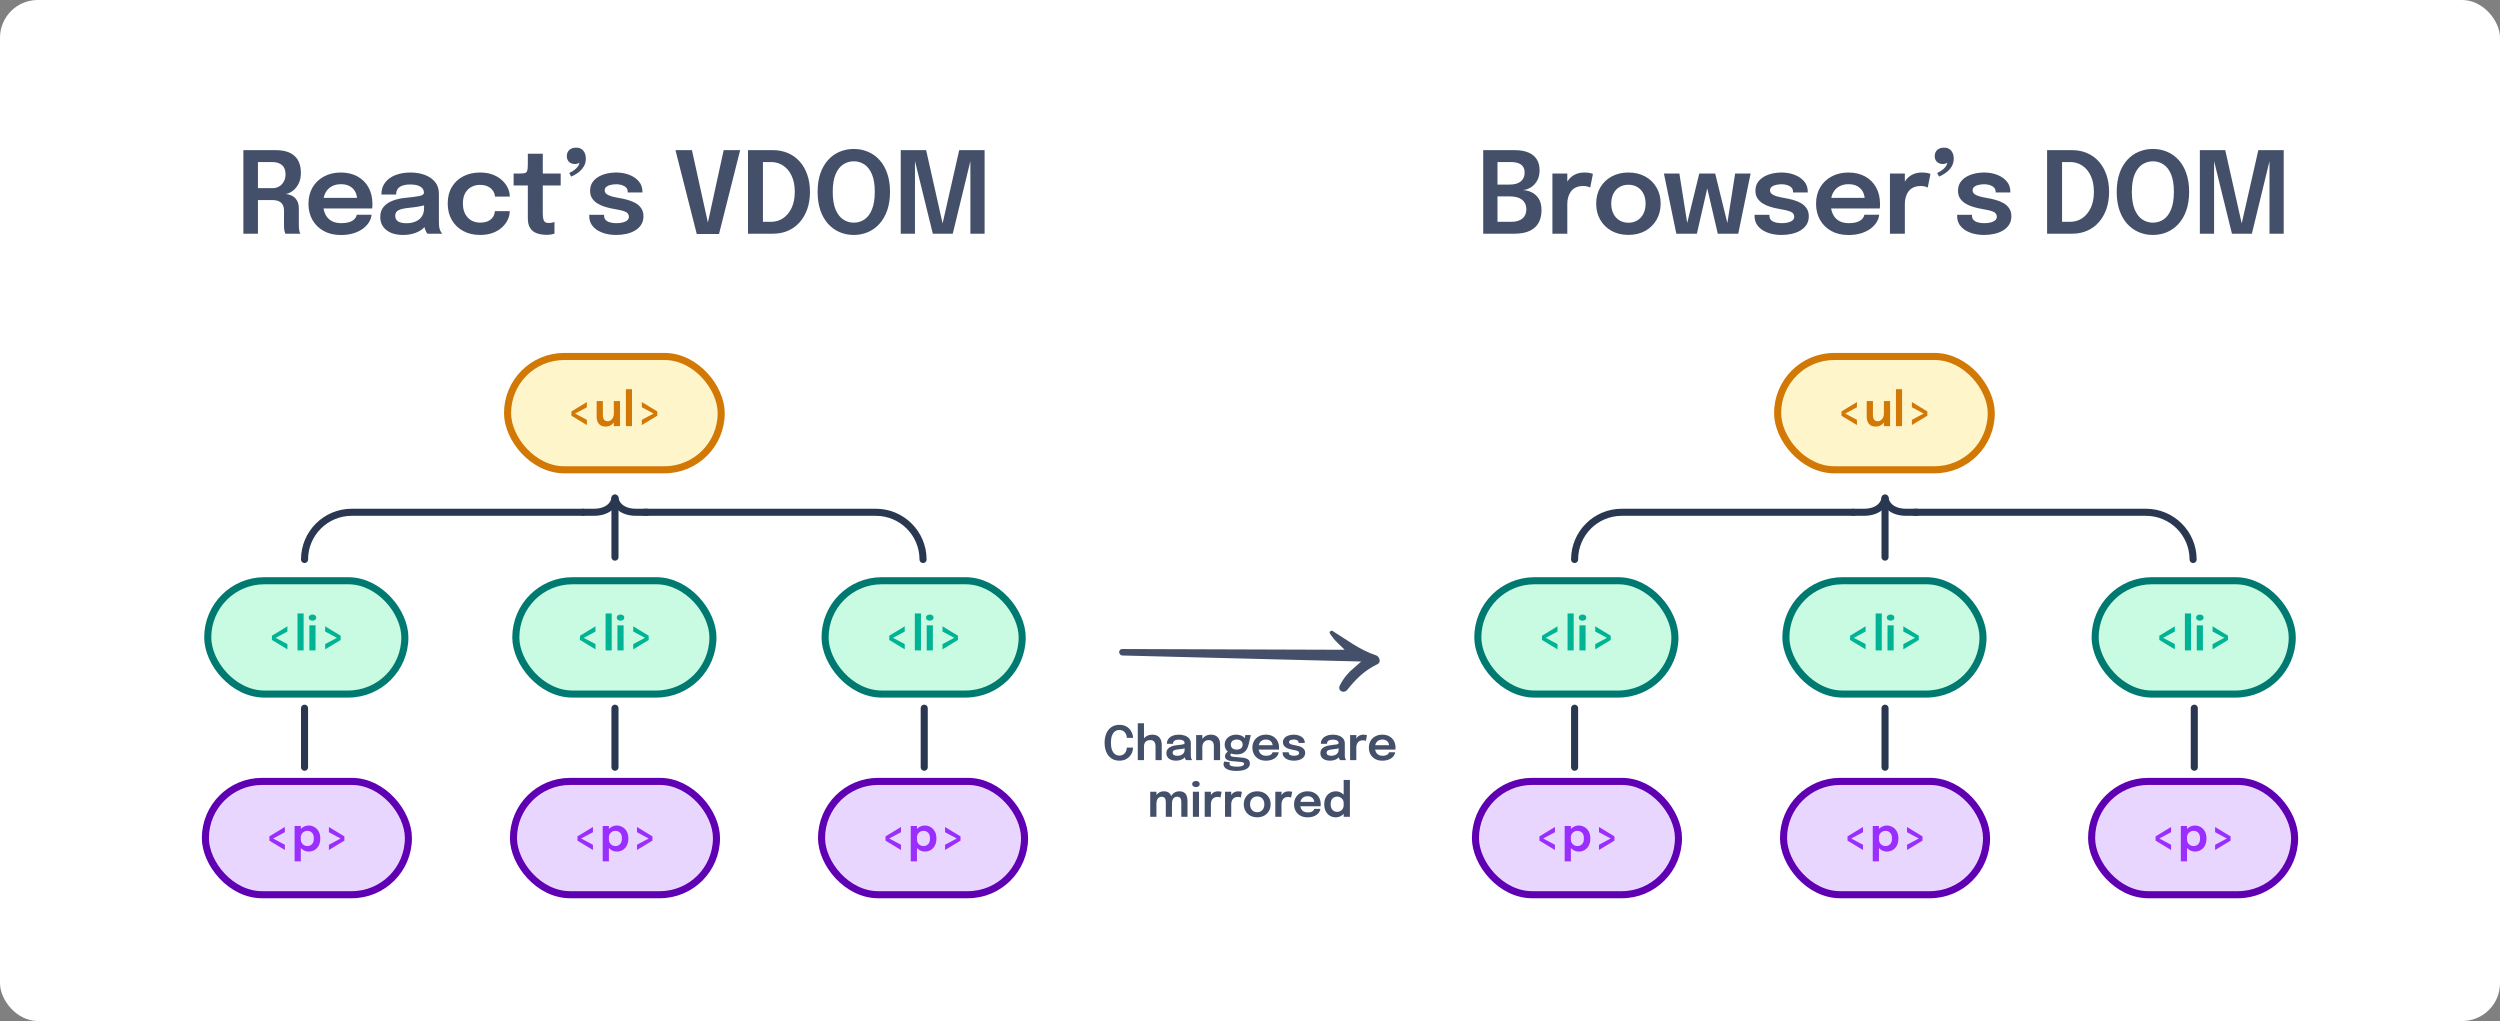 <svg width="2118" height="865" viewBox="0 0 2118 865" fill="none" xmlns="http://www.w3.org/2000/svg">
<rect x="0" y="0" width="2118" height="865" fill="#808080" stroke="none"/>
<rect width="2118" height="865" rx="32" fill="white"/>
<rect x="176" y="492" width="167" height="96" rx="48" fill="#C9FBE2"/>
<rect x="176" y="492" width="167" height="96" rx="48" stroke="#007A70" stroke-width="6"/>
<path d="M243.497 550.12L230.377 542.18V538.58L243.497 530.62V535.04L232.477 540.96V539.8L243.497 545.68V550.12ZM257.234 519.74V551H252.054V519.74H257.234ZM262.113 551V529.76H267.313V551H262.113ZM264.733 525.84C263.88 525.84 263.133 525.613 262.493 525.16C261.867 524.693 261.553 524.047 261.553 523.22C261.553 522.407 261.867 521.773 262.493 521.32C263.133 520.867 263.88 520.64 264.733 520.64C265.573 520.64 266.307 520.867 266.933 521.32C267.56 521.773 267.873 522.407 267.873 523.22C267.873 524.047 267.56 524.693 266.933 525.16C266.307 525.613 265.573 525.84 264.733 525.84ZM275.486 530.62L288.586 538.58V542.18L275.486 550.12V545.68L286.506 539.8V540.96L275.486 535.04V530.62Z" fill="#00B395"/>
<rect x="430" y="302" width="181" height="96" rx="48" fill="#FFF5CB"/>
<rect x="430" y="302" width="181" height="96" rx="48" stroke="#D17805" stroke-width="6"/>
<path d="M497.212 360.12L484.092 352.18V348.58L497.212 340.62V345.04L486.192 350.96V349.8L497.212 355.68V360.12ZM513.109 361.4C511.602 361.4 510.349 361.147 509.349 360.64C508.362 360.133 507.582 359.467 507.009 358.64C506.449 357.813 506.049 356.9 505.809 355.9C505.582 354.9 505.469 353.9 505.469 352.9C505.469 352.407 505.469 351.893 505.469 351.36C505.469 350.827 505.469 350.287 505.469 349.74V339.76H510.749V348.92C510.749 349.4 510.749 349.86 510.749 350.3C510.749 350.74 510.749 351.153 510.749 351.54C510.749 352.487 510.862 353.367 511.089 354.18C511.316 354.98 511.729 355.627 512.329 356.12C512.942 356.613 513.802 356.86 514.909 356.86C515.962 356.86 516.869 356.553 517.629 355.94C518.389 355.313 518.976 354.527 519.389 353.58C519.816 352.633 520.029 351.673 520.029 350.7L521.829 351.9C521.829 353.193 521.629 354.413 521.229 355.56C520.829 356.693 520.249 357.7 519.489 358.58C518.729 359.46 517.809 360.153 516.729 360.66C515.662 361.153 514.456 361.4 513.109 361.4ZM520.029 361V339.76H525.289V361H520.029ZM535.432 329.74V361H530.252V329.74H535.432ZM543.771 340.62L556.871 348.58V352.18L543.771 360.12V355.68L554.791 349.8V350.96L543.771 345.04V340.62Z" fill="#D17805"/>
<path d="M521 422V472" stroke="#2A3751" stroke-width="6" stroke-linecap="round" stroke-linejoin="round"/>
<path d="M521 600V650" stroke="#2A3751" stroke-width="6" stroke-linecap="round" stroke-linejoin="round"/>
<rect x="699" y="492" width="167" height="96" rx="48" fill="#C9FBE2"/>
<rect x="699" y="492" width="167" height="96" rx="48" stroke="#007A70" stroke-width="6"/>
<path d="M766.497 550.12L753.377 542.18V538.58L766.497 530.62V535.04L755.477 540.96V539.8L766.497 545.68V550.12ZM780.234 519.74V551H775.054V519.74H780.234ZM785.113 551V529.76H790.313V551H785.113ZM787.733 525.84C786.88 525.84 786.133 525.613 785.493 525.16C784.867 524.693 784.553 524.047 784.553 523.22C784.553 522.407 784.867 521.773 785.493 521.32C786.133 520.867 786.88 520.64 787.733 520.64C788.573 520.64 789.307 520.867 789.933 521.32C790.56 521.773 790.873 522.407 790.873 523.22C790.873 524.047 790.56 524.693 789.933 525.16C789.307 525.613 788.573 525.84 787.733 525.84ZM798.486 530.62L811.586 538.58V542.18L798.486 550.12V545.68L809.506 539.8V540.96L798.486 535.04V530.62Z" fill="#00B395"/>
<rect x="437" y="492" width="167" height="96" rx="48" fill="#C9FBE2"/>
<rect x="437" y="492" width="167" height="96" rx="48" stroke="#007A70" stroke-width="6"/>
<path d="M504.497 550.12L491.377 542.18V538.58L504.497 530.62V535.04L493.477 540.96V539.8L504.497 545.68V550.12ZM518.234 519.74V551H513.054V519.74H518.234ZM523.113 551V529.76H528.313V551H523.113ZM525.733 525.84C524.88 525.84 524.133 525.613 523.493 525.16C522.867 524.693 522.553 524.047 522.553 523.22C522.553 522.407 522.867 521.773 523.493 521.32C524.133 520.867 524.88 520.64 525.733 520.64C526.573 520.64 527.307 520.867 527.933 521.32C528.56 521.773 528.873 522.407 528.873 523.22C528.873 524.047 528.56 524.693 527.933 525.16C527.307 525.613 526.573 525.84 525.733 525.84ZM536.486 530.62L549.586 538.58V542.18L536.486 550.12V545.68L547.506 539.8V540.96L536.486 535.04V530.62Z" fill="#00B395"/>
<path d="M258 600V650" stroke="#2A3751" stroke-width="6" stroke-linecap="round" stroke-linejoin="round"/>
<path d="M783 600V650" stroke="#2A3751" stroke-width="6" stroke-linecap="round" stroke-linejoin="round"/>
<rect x="696" y="662" width="172" height="96" rx="48" fill="#E9D6FF"/>
<rect x="696" y="662" width="172" height="96" rx="48" stroke="#5F00B2" stroke-width="6"/>
<path d="M763.336 720.12L750.216 712.18V708.58L763.336 700.62V705.04L752.316 710.96V709.8L763.336 715.68V720.12ZM771.593 729.74V699.76H776.853V729.74H771.593ZM783.553 721.44C781.9 721.44 780.366 721.013 778.953 720.16C777.553 719.293 776.42 718.113 775.553 716.62C774.7 715.127 774.273 713.447 774.273 711.58C774.273 711.527 774.273 711.48 774.273 711.44C774.273 711.387 774.273 711.34 774.273 711.3L776.873 711.24C776.873 711.267 776.873 711.3 776.873 711.34C776.873 711.38 776.873 711.413 776.873 711.44C776.873 712.48 777.133 713.407 777.653 714.22C778.173 715.02 778.846 715.653 779.673 716.12C780.513 716.573 781.406 716.8 782.353 716.8C783.886 716.8 785.193 716.273 786.273 715.22C787.353 714.167 787.893 712.533 787.893 710.32C787.893 708.093 787.353 706.467 786.273 705.44C785.206 704.4 783.9 703.88 782.353 703.88C781.42 703.88 780.533 704.107 779.693 704.56C778.866 705 778.186 705.613 777.653 706.4C777.133 707.187 776.873 708.107 776.873 709.16L774.273 709.04C774.273 707.16 774.7 705.493 775.553 704.04C776.42 702.587 777.553 701.453 778.953 700.64C780.366 699.813 781.9 699.4 783.553 699.4C785.273 699.4 786.873 699.82 788.353 700.66C789.846 701.5 791.046 702.733 791.953 704.36C792.873 705.987 793.333 707.973 793.333 710.32C793.333 712.733 792.886 714.767 791.993 716.42C791.1 718.073 789.913 719.327 788.433 720.18C786.953 721.02 785.326 721.44 783.553 721.44ZM800.647 700.62L813.747 708.58V712.18L800.647 720.12V715.68L811.667 709.8V710.96L800.647 705.04V700.62Z" fill="#9A2EFF"/>
<rect x="435" y="662" width="172" height="96" rx="48" fill="#E9D6FF"/>
<rect x="435" y="662" width="172" height="96" rx="48" stroke="#5F00B2" stroke-width="6"/>
<path d="M502.336 720.12L489.216 712.18V708.58L502.336 700.62V705.04L491.316 710.96V709.8L502.336 715.68V720.12ZM510.593 729.74V699.76H515.853V729.74H510.593ZM522.553 721.44C520.9 721.44 519.366 721.013 517.953 720.16C516.553 719.293 515.42 718.113 514.553 716.62C513.7 715.127 513.273 713.447 513.273 711.58C513.273 711.527 513.273 711.48 513.273 711.44C513.273 711.387 513.273 711.34 513.273 711.3L515.873 711.24C515.873 711.267 515.873 711.3 515.873 711.34C515.873 711.38 515.873 711.413 515.873 711.44C515.873 712.48 516.133 713.407 516.653 714.22C517.173 715.02 517.846 715.653 518.673 716.12C519.513 716.573 520.406 716.8 521.353 716.8C522.886 716.8 524.193 716.273 525.273 715.22C526.353 714.167 526.893 712.533 526.893 710.32C526.893 708.093 526.353 706.467 525.273 705.44C524.206 704.4 522.9 703.88 521.353 703.88C520.42 703.88 519.533 704.107 518.693 704.56C517.866 705 517.186 705.613 516.653 706.4C516.133 707.187 515.873 708.107 515.873 709.16L513.273 709.04C513.273 707.16 513.7 705.493 514.553 704.04C515.42 702.587 516.553 701.453 517.953 700.64C519.366 699.813 520.9 699.4 522.553 699.4C524.273 699.4 525.873 699.82 527.353 700.66C528.846 701.5 530.046 702.733 530.953 704.36C531.873 705.987 532.333 707.973 532.333 710.32C532.333 712.733 531.886 714.767 530.993 716.42C530.1 718.073 528.913 719.327 527.433 720.18C525.953 721.02 524.326 721.44 522.553 721.44ZM539.647 700.62L552.747 708.58V712.18L539.647 720.12V715.68L550.667 709.8V710.96L539.647 705.04V700.62Z" fill="#9A2EFF"/>
<rect x="174" y="662" width="172" height="96" rx="48" fill="#E9D6FF"/>
<rect x="174" y="662" width="172" height="96" rx="48" stroke="#5F00B2" stroke-width="6"/>
<path d="M241.336 720.12L228.216 712.18V708.58L241.336 700.62V705.04L230.316 710.96V709.8L241.336 715.68V720.12ZM249.593 729.74V699.76H254.853V729.74H249.593ZM261.553 721.44C259.9 721.44 258.366 721.013 256.953 720.16C255.553 719.293 254.42 718.113 253.553 716.62C252.7 715.127 252.273 713.447 252.273 711.58C252.273 711.527 252.273 711.48 252.273 711.44C252.273 711.387 252.273 711.34 252.273 711.3L254.873 711.24C254.873 711.267 254.873 711.3 254.873 711.34C254.873 711.38 254.873 711.413 254.873 711.44C254.873 712.48 255.133 713.407 255.653 714.22C256.173 715.02 256.846 715.653 257.673 716.12C258.513 716.573 259.406 716.8 260.353 716.8C261.886 716.8 263.193 716.273 264.273 715.22C265.353 714.167 265.893 712.533 265.893 710.32C265.893 708.093 265.353 706.467 264.273 705.44C263.206 704.4 261.9 703.88 260.353 703.88C259.42 703.88 258.533 704.107 257.693 704.56C256.866 705 256.186 705.613 255.653 706.4C255.133 707.187 254.873 708.107 254.873 709.16L252.273 709.04C252.273 707.16 252.7 705.493 253.553 704.04C254.42 702.587 255.553 701.453 256.953 700.64C258.366 699.813 259.9 699.4 261.553 699.4C263.273 699.4 264.873 699.82 266.353 700.66C267.846 701.5 269.046 702.733 269.953 704.36C270.873 705.987 271.333 707.973 271.333 710.32C271.333 712.733 270.886 714.767 269.993 716.42C269.1 718.073 267.913 719.327 266.433 720.18C264.953 721.02 263.326 721.44 261.553 721.44ZM278.647 700.62L291.747 708.58V712.18L278.647 720.12V715.68L289.667 709.8V710.96L278.647 705.04V700.62Z" fill="#9A2EFF"/>
<path d="M548 434H539C525.4 434 521.333 426 521 422C520.667 426 516.6 434 503 434H494" stroke="#2A3751" stroke-width="6" stroke-linecap="round" stroke-linejoin="round"/>
<path d="M782 474V474C782 451.909 764.091 434 742 434H546" stroke="#2A3751" stroke-width="6" stroke-linecap="round" stroke-linejoin="round"/>
<path d="M258 474V474C258 451.909 275.909 434 298 434H494" stroke="#2A3751" stroke-width="6" stroke-linecap="round" stroke-linejoin="round"/>
<rect x="1252" y="492" width="167" height="96" rx="48" fill="#C9FBE2"/>
<rect x="1252" y="492" width="167" height="96" rx="48" stroke="#007A70" stroke-width="6"/>
<path d="M1319.5 550.12L1306.38 542.18V538.58L1319.5 530.62V535.04L1308.48 540.96V539.8L1319.5 545.68V550.12ZM1333.23 519.74V551H1328.05V519.74H1333.23ZM1338.11 551V529.76H1343.31V551H1338.11ZM1340.73 525.84C1339.88 525.84 1339.13 525.613 1338.49 525.16C1337.87 524.693 1337.55 524.047 1337.55 523.22C1337.55 522.407 1337.87 521.773 1338.49 521.32C1339.13 520.867 1339.88 520.64 1340.73 520.64C1341.57 520.64 1342.31 520.867 1342.93 521.32C1343.56 521.773 1343.87 522.407 1343.87 523.22C1343.87 524.047 1343.56 524.693 1342.93 525.16C1342.31 525.613 1341.57 525.84 1340.73 525.84ZM1351.49 530.62L1364.59 538.58V542.18L1351.49 550.12V545.68L1362.51 539.8V540.96L1351.49 535.04V530.62Z" fill="#00B395"/>
<rect x="1506" y="302" width="181" height="96" rx="48" fill="#FFF5CB"/>
<rect x="1506" y="302" width="181" height="96" rx="48" stroke="#D17805" stroke-width="6"/>
<path d="M1573.21 360.12L1560.09 352.18V348.58L1573.21 340.62V345.04L1562.19 350.96V349.8L1573.21 355.68V360.12ZM1589.11 361.4C1587.6 361.4 1586.35 361.147 1585.35 360.64C1584.36 360.133 1583.58 359.467 1583.01 358.64C1582.45 357.813 1582.05 356.9 1581.81 355.9C1581.58 354.9 1581.47 353.9 1581.47 352.9C1581.47 352.407 1581.47 351.893 1581.47 351.36C1581.47 350.827 1581.47 350.287 1581.47 349.74V339.76H1586.75V348.92C1586.75 349.4 1586.75 349.86 1586.75 350.3C1586.75 350.74 1586.75 351.153 1586.75 351.54C1586.75 352.487 1586.86 353.367 1587.09 354.18C1587.32 354.98 1587.73 355.627 1588.33 356.12C1588.94 356.613 1589.8 356.86 1590.91 356.86C1591.96 356.86 1592.87 356.553 1593.63 355.94C1594.39 355.313 1594.98 354.527 1595.39 353.58C1595.82 352.633 1596.03 351.673 1596.03 350.7L1597.83 351.9C1597.83 353.193 1597.63 354.413 1597.23 355.56C1596.83 356.693 1596.25 357.7 1595.49 358.58C1594.73 359.46 1593.81 360.153 1592.73 360.66C1591.66 361.153 1590.46 361.4 1589.11 361.4ZM1596.03 361V339.76H1601.29V361H1596.03ZM1611.43 329.74V361H1606.25V329.74H1611.43ZM1619.77 340.62L1632.87 348.58V352.18L1619.77 360.12V355.68L1630.79 349.8V350.96L1619.77 345.04V340.62Z" fill="#D17805"/>
<path d="M1597 422V472" stroke="#2A3751" stroke-width="6" stroke-linecap="round" stroke-linejoin="round"/>
<path d="M1597 600V650" stroke="#2A3751" stroke-width="6" stroke-linecap="round" stroke-linejoin="round"/>
<rect x="1775" y="492" width="167" height="96" rx="48" fill="#C9FBE2"/>
<rect x="1775" y="492" width="167" height="96" rx="48" stroke="#007A70" stroke-width="6"/>
<path d="M1842.5 550.12L1829.38 542.18V538.58L1842.5 530.62V535.04L1831.48 540.96V539.8L1842.5 545.68V550.12ZM1856.23 519.74V551H1851.05V519.74H1856.23ZM1861.11 551V529.76H1866.31V551H1861.11ZM1863.73 525.84C1862.88 525.84 1862.13 525.613 1861.49 525.16C1860.87 524.693 1860.55 524.047 1860.55 523.22C1860.55 522.407 1860.87 521.773 1861.49 521.32C1862.13 520.867 1862.88 520.64 1863.73 520.64C1864.57 520.64 1865.31 520.867 1865.93 521.32C1866.56 521.773 1866.87 522.407 1866.87 523.22C1866.87 524.047 1866.56 524.693 1865.93 525.16C1865.31 525.613 1864.57 525.84 1863.73 525.84ZM1874.49 530.62L1887.59 538.58V542.18L1874.49 550.12V545.68L1885.51 539.8V540.96L1874.49 535.04V530.62Z" fill="#00B395"/>
<rect x="1513" y="492" width="167" height="96" rx="48" fill="#C9FBE2"/>
<rect x="1513" y="492" width="167" height="96" rx="48" stroke="#007A70" stroke-width="6"/>
<path d="M1580.5 550.12L1567.38 542.18V538.58L1580.5 530.62V535.04L1569.48 540.96V539.8L1580.5 545.68V550.12ZM1594.23 519.74V551H1589.05V519.74H1594.23ZM1599.11 551V529.76H1604.31V551H1599.11ZM1601.73 525.84C1600.88 525.84 1600.13 525.613 1599.49 525.16C1598.87 524.693 1598.55 524.047 1598.55 523.22C1598.55 522.407 1598.87 521.773 1599.49 521.32C1600.13 520.867 1600.88 520.64 1601.73 520.64C1602.57 520.64 1603.31 520.867 1603.93 521.32C1604.56 521.773 1604.87 522.407 1604.87 523.22C1604.87 524.047 1604.56 524.693 1603.93 525.16C1603.31 525.613 1602.57 525.84 1601.73 525.84ZM1612.49 530.62L1625.59 538.58V542.18L1612.49 550.12V545.68L1623.51 539.8V540.96L1612.49 535.04V530.62Z" fill="#00B395"/>
<path d="M1334 600V650" stroke="#2A3751" stroke-width="6" stroke-linecap="round" stroke-linejoin="round"/>
<path d="M1859 600V650" stroke="#2A3751" stroke-width="6" stroke-linecap="round" stroke-linejoin="round"/>
<rect x="1772" y="662" width="172" height="96" rx="48" fill="#E9D6FF"/>
<rect x="1772" y="662" width="172" height="96" rx="48" stroke="#5F00B2" stroke-width="6"/>
<path d="M1839.34 720.12L1826.22 712.18V708.58L1839.34 700.62V705.04L1828.32 710.96V709.8L1839.34 715.68V720.12ZM1847.59 729.74V699.76H1852.85V729.74H1847.59ZM1859.55 721.44C1857.9 721.44 1856.37 721.013 1854.95 720.16C1853.55 719.293 1852.42 718.113 1851.55 716.62C1850.7 715.127 1850.27 713.447 1850.27 711.58C1850.27 711.527 1850.27 711.48 1850.27 711.44C1850.27 711.387 1850.27 711.34 1850.27 711.3L1852.87 711.24C1852.87 711.267 1852.87 711.3 1852.87 711.34C1852.87 711.38 1852.87 711.413 1852.87 711.44C1852.87 712.48 1853.13 713.407 1853.65 714.22C1854.17 715.02 1854.85 715.653 1855.67 716.12C1856.51 716.573 1857.41 716.8 1858.35 716.8C1859.89 716.8 1861.19 716.273 1862.27 715.22C1863.35 714.167 1863.89 712.533 1863.89 710.32C1863.89 708.093 1863.35 706.467 1862.27 705.44C1861.21 704.4 1859.9 703.88 1858.35 703.88C1857.42 703.88 1856.53 704.107 1855.69 704.56C1854.87 705 1854.19 705.613 1853.65 706.4C1853.13 707.187 1852.87 708.107 1852.87 709.16L1850.27 709.04C1850.27 707.16 1850.7 705.493 1851.55 704.04C1852.42 702.587 1853.55 701.453 1854.95 700.64C1856.37 699.813 1857.9 699.4 1859.55 699.4C1861.27 699.4 1862.87 699.82 1864.35 700.66C1865.85 701.5 1867.05 702.733 1867.95 704.36C1868.87 705.987 1869.33 707.973 1869.33 710.32C1869.33 712.733 1868.89 714.767 1867.99 716.42C1867.1 718.073 1865.91 719.327 1864.43 720.18C1862.95 721.02 1861.33 721.44 1859.55 721.44ZM1876.65 700.62L1889.75 708.58V712.18L1876.65 720.12V715.68L1887.67 709.8V710.96L1876.65 705.04V700.62Z" fill="#9A2EFF"/>
<rect x="1511" y="662" width="172" height="96" rx="48" fill="#E9D6FF"/>
<rect x="1511" y="662" width="172" height="96" rx="48" stroke="#5F00B2" stroke-width="6"/>
<path d="M1578.34 720.12L1565.22 712.18V708.58L1578.34 700.62V705.04L1567.32 710.96V709.8L1578.34 715.68V720.12ZM1586.59 729.74V699.76H1591.85V729.74H1586.59ZM1598.55 721.44C1596.9 721.44 1595.37 721.013 1593.95 720.16C1592.55 719.293 1591.42 718.113 1590.55 716.62C1589.7 715.127 1589.27 713.447 1589.27 711.58C1589.27 711.527 1589.27 711.48 1589.27 711.44C1589.27 711.387 1589.27 711.34 1589.27 711.3L1591.87 711.24C1591.87 711.267 1591.87 711.3 1591.87 711.34C1591.87 711.38 1591.87 711.413 1591.87 711.44C1591.87 712.48 1592.13 713.407 1592.65 714.22C1593.17 715.02 1593.85 715.653 1594.67 716.12C1595.51 716.573 1596.41 716.8 1597.35 716.8C1598.89 716.8 1600.19 716.273 1601.27 715.22C1602.35 714.167 1602.89 712.533 1602.89 710.32C1602.89 708.093 1602.35 706.467 1601.27 705.44C1600.21 704.4 1598.9 703.88 1597.35 703.88C1596.42 703.88 1595.53 704.107 1594.69 704.56C1593.87 705 1593.19 705.613 1592.65 706.4C1592.13 707.187 1591.87 708.107 1591.87 709.16L1589.27 709.04C1589.27 707.16 1589.7 705.493 1590.55 704.04C1591.42 702.587 1592.55 701.453 1593.95 700.64C1595.37 699.813 1596.9 699.4 1598.55 699.4C1600.27 699.4 1601.87 699.82 1603.35 700.66C1604.85 701.5 1606.05 702.733 1606.95 704.36C1607.87 705.987 1608.33 707.973 1608.33 710.32C1608.33 712.733 1607.89 714.767 1606.99 716.42C1606.1 718.073 1604.91 719.327 1603.43 720.18C1601.95 721.02 1600.33 721.44 1598.55 721.44ZM1615.65 700.62L1628.75 708.58V712.18L1615.65 720.12V715.68L1626.67 709.8V710.96L1615.65 705.04V700.62Z" fill="#9A2EFF"/>
<rect x="1250" y="662" width="172" height="96" rx="48" fill="#E9D6FF"/>
<rect x="1250" y="662" width="172" height="96" rx="48" stroke="#5F00B2" stroke-width="6"/>
<path d="M1317.34 720.12L1304.22 712.18V708.58L1317.34 700.62V705.04L1306.32 710.96V709.8L1317.34 715.68V720.12ZM1325.59 729.74V699.76H1330.85V729.74H1325.59ZM1337.55 721.44C1335.9 721.44 1334.37 721.013 1332.95 720.16C1331.55 719.293 1330.42 718.113 1329.55 716.62C1328.7 715.127 1328.27 713.447 1328.27 711.58C1328.27 711.527 1328.27 711.48 1328.27 711.44C1328.27 711.387 1328.27 711.34 1328.27 711.3L1330.87 711.24C1330.87 711.267 1330.87 711.3 1330.87 711.34C1330.87 711.38 1330.87 711.413 1330.87 711.44C1330.87 712.48 1331.13 713.407 1331.65 714.22C1332.17 715.02 1332.85 715.653 1333.67 716.12C1334.51 716.573 1335.41 716.8 1336.35 716.8C1337.89 716.8 1339.19 716.273 1340.27 715.22C1341.35 714.167 1341.89 712.533 1341.89 710.32C1341.89 708.093 1341.35 706.467 1340.27 705.44C1339.21 704.4 1337.9 703.88 1336.35 703.88C1335.42 703.88 1334.53 704.107 1333.69 704.56C1332.87 705 1332.19 705.613 1331.65 706.4C1331.13 707.187 1330.87 708.107 1330.87 709.16L1328.27 709.04C1328.27 707.16 1328.7 705.493 1329.55 704.04C1330.42 702.587 1331.55 701.453 1332.95 700.64C1334.37 699.813 1335.9 699.4 1337.55 699.4C1339.27 699.4 1340.87 699.82 1342.35 700.66C1343.85 701.5 1345.05 702.733 1345.95 704.36C1346.87 705.987 1347.33 707.973 1347.33 710.32C1347.33 712.733 1346.89 714.767 1345.99 716.42C1345.1 718.073 1343.91 719.327 1342.43 720.18C1340.95 721.02 1339.33 721.44 1337.55 721.44ZM1354.65 700.62L1367.75 708.58V712.18L1354.65 720.12V715.68L1365.67 709.8V710.96L1354.65 705.04V700.62Z" fill="#9A2EFF"/>
<path d="M1624 434H1615C1601.4 434 1597.33 426 1597 422C1596.67 426 1592.6 434 1579 434H1570" stroke="#2A3751" stroke-width="6" stroke-linecap="round" stroke-linejoin="round"/>
<path d="M1858 474V474C1858 451.909 1840.09 434 1818 434H1622" stroke="#2A3751" stroke-width="6" stroke-linecap="round" stroke-linejoin="round"/>
<path d="M1334 474V474C1334 451.909 1351.91 434 1374 434H1570" stroke="#2A3751" stroke-width="6" stroke-linecap="round" stroke-linejoin="round"/>
<path d="M1143.88 586.143C1150.89 577.347 1157.97 570.336 1168.22 565.435C1174.14 562.604 1172.22 554.208 1166.72 552.354C1152.87 547.683 1142.69 539.477 1130.48 531.965C1126.72 529.648 1121.61 534.184 1124.07 538.116C1126.21 541.527 1128.8 544.631 1131.73 547.451L951.139 546.847C946.74 546.769 945.242 550.41 945.043 552.24C945.174 554.243 946.536 558.267 950.936 558.345L1145.32 563.24C1140.06 567.737 1135.55 573.073 1132.47 579.282C1128.57 587.138 1138.63 592.734 1143.88 586.143Z" fill="#44506A" stroke="white" stroke-width="6"/>
<path d="M206.192 198V127.2H233.456C240.592 127.2 245.952 128.832 249.536 132.096C253.12 135.36 254.912 140.16 254.912 146.496C254.912 150.208 254.208 153.36 252.8 155.952C251.392 158.544 249.68 160.544 247.664 161.952C245.648 163.36 243.728 164.16 241.904 164.352C243.76 164.48 245.552 164.96 247.28 165.792C249.008 166.624 250.416 167.936 251.504 169.728C252.624 171.488 253.184 173.872 253.184 176.88C253.184 179.28 253.184 181.68 253.184 184.08C253.184 186.448 253.184 188.832 253.184 191.232C253.184 192.736 253.312 194.128 253.568 195.408C253.824 196.656 254.144 197.52 254.528 198H241.808C241.488 197.424 241.2 196.544 240.944 195.36C240.72 194.144 240.608 192.768 240.608 191.232C240.608 189.056 240.608 186.928 240.608 184.848C240.608 182.736 240.608 180.576 240.608 178.368C240.608 175.456 239.792 173.248 238.16 171.744C236.528 170.24 234.064 169.488 230.768 169.488H215.168L218.528 165.216V198H206.192ZM218.528 164.16L215.168 159.408H230.864C232.944 159.408 234.816 158.928 236.48 157.968C238.144 156.976 239.456 155.6 240.416 153.84C241.408 152.08 241.904 150.016 241.904 147.648C241.904 144.192 240.912 141.6 238.928 139.872C236.944 138.144 234.128 137.28 230.48 137.28H214.832L218.528 132.816V164.16ZM268.29 176.592V167.616H303.954L302.514 170.016C302.514 169.824 302.514 169.616 302.514 169.392C302.514 169.136 302.514 168.928 302.514 168.768C302.514 166.56 302.018 164.496 301.026 162.576C300.034 160.624 298.53 159.056 296.514 157.872C294.498 156.656 291.938 156.048 288.834 156.048C285.762 156.048 283.09 156.704 280.818 158.016C278.578 159.296 276.834 161.152 275.586 163.584C274.37 166.016 273.762 168.928 273.762 172.32C273.762 175.808 274.354 178.816 275.538 181.344C276.722 183.84 278.45 185.76 280.722 187.104C283.026 188.416 285.826 189.072 289.122 189.072C291.362 189.072 293.298 188.864 294.93 188.448C296.562 188.032 297.89 187.472 298.914 186.768C299.97 186.032 300.754 185.248 301.266 184.416C301.81 183.584 302.13 182.752 302.226 181.92H314.802C314.61 184.064 313.89 186.16 312.642 188.208C311.426 190.224 309.714 192.064 307.506 193.728C305.298 195.36 302.61 196.672 299.442 197.664C296.306 198.624 292.722 199.104 288.69 199.104C283.218 199.104 278.434 197.984 274.338 195.744C270.242 193.504 267.042 190.384 264.738 186.384C262.466 182.384 261.33 177.808 261.33 172.656C261.33 167.376 262.482 162.752 264.786 158.784C267.122 154.816 270.354 151.728 274.482 149.52C278.61 147.28 283.346 146.16 288.69 146.16C294.194 146.16 298.946 147.28 302.946 149.52C306.978 151.76 310.082 154.88 312.258 158.88C314.434 162.848 315.522 167.472 315.522 172.752C315.522 173.424 315.506 174.144 315.474 174.912C315.442 175.68 315.394 176.24 315.33 176.592H268.29ZM341.402 199.056C337.594 199.056 334.25 198.464 331.37 197.28C328.49 196.064 326.234 194.32 324.602 192.048C322.97 189.776 322.154 187.04 322.154 183.84C322.154 180.352 323.098 177.488 324.986 175.248C326.906 172.976 329.482 171.232 332.714 170.016C335.946 168.768 339.53 167.968 343.466 167.616C349.29 167.04 353.354 166.496 355.658 165.984C357.994 165.44 359.162 164.576 359.162 163.392C359.162 163.36 359.162 163.344 359.162 163.344C359.162 163.312 359.162 163.296 359.162 163.296C359.162 161.056 358.154 159.328 356.138 158.112C354.122 156.896 351.274 156.288 347.594 156.288C343.722 156.288 340.746 156.976 338.666 158.352C336.618 159.696 335.594 161.84 335.594 164.784H323.114C323.114 160.784 324.17 157.408 326.282 154.656C328.426 151.872 331.354 149.76 335.066 148.32C338.778 146.88 342.986 146.16 347.69 146.16C352.074 146.16 356.09 146.816 359.738 148.128C363.386 149.44 366.314 151.424 368.522 154.08C370.73 156.736 371.834 160.048 371.834 164.016C371.834 164.688 371.834 165.36 371.834 166.032C371.834 166.704 371.834 167.376 371.834 168.048V187.248C371.834 188.464 371.866 189.664 371.93 190.848C372.026 192 372.202 193.04 372.458 193.968C372.778 194.992 373.162 195.856 373.61 196.56C374.058 197.264 374.41 197.744 374.666 198H362.186C361.962 197.776 361.642 197.344 361.226 196.704C360.842 196.032 360.49 195.264 360.17 194.4C359.85 193.44 359.61 192.416 359.45 191.328C359.29 190.208 359.21 188.976 359.21 187.632L361.706 189.36C360.746 191.312 359.274 193.024 357.29 194.496C355.338 195.936 353.002 197.056 350.282 197.856C347.562 198.656 344.602 199.056 341.402 199.056ZM344.474 189.12C347.098 189.12 349.53 188.672 351.77 187.776C354.01 186.88 355.818 185.504 357.194 183.648C358.57 181.76 359.258 179.344 359.258 176.4V169.584L362.33 173.04C360.282 173.808 357.818 174.448 354.938 174.96C352.058 175.44 349.146 175.824 346.202 176.112C342.426 176.464 339.578 177.12 337.658 178.08C335.77 179.04 334.826 180.608 334.826 182.784C334.826 184.896 335.626 186.48 337.226 187.536C338.826 188.592 341.242 189.12 344.474 189.12ZM406.755 199.056C401.379 199.056 396.627 197.952 392.499 195.744C388.371 193.536 385.139 190.432 382.803 186.432C380.467 182.432 379.299 177.744 379.299 172.368C379.299 167.024 380.467 162.384 382.803 158.448C385.139 154.512 388.371 151.488 392.499 149.376C396.627 147.232 401.379 146.16 406.755 146.16C410.787 146.16 414.355 146.752 417.459 147.936C420.563 149.12 423.171 150.704 425.283 152.688C427.427 154.64 429.059 156.8 430.179 159.168C431.299 161.504 431.859 163.84 431.859 166.176C431.859 166.24 431.859 166.304 431.859 166.368C431.859 166.432 431.859 166.496 431.859 166.56H419.331C419.331 166.4 419.315 166.224 419.283 166.032C419.251 165.84 419.219 165.648 419.187 165.456C418.931 163.824 418.275 162.352 417.219 161.04C416.163 159.696 414.755 158.624 412.995 157.824C411.235 157.024 409.107 156.624 406.611 156.624C403.955 156.624 401.523 157.216 399.315 158.4C397.139 159.552 395.395 161.296 394.083 163.632C392.803 165.968 392.163 168.88 392.163 172.368C392.163 175.824 392.803 178.768 394.083 181.2C395.363 183.6 397.091 185.44 399.267 186.72C401.475 187.968 403.923 188.592 406.611 188.592C409.459 188.592 411.779 188.16 413.571 187.296C415.395 186.4 416.771 185.216 417.699 183.744C418.627 182.24 419.155 180.608 419.283 178.848H431.859C431.859 181.216 431.315 183.6 430.227 186C429.139 188.368 427.539 190.544 425.427 192.528C423.315 194.512 420.691 196.096 417.555 197.28C414.451 198.464 410.851 199.056 406.755 199.056ZM463.166 198.96C461.342 198.96 459.486 198.784 457.598 198.432C455.71 198.08 453.982 197.424 452.414 196.464C450.846 195.504 449.582 194.096 448.622 192.24C447.662 190.384 447.182 187.936 447.182 184.896C447.182 184.192 447.182 183.488 447.182 182.784C447.182 182.048 447.182 181.296 447.182 180.528V157.104H435.134V147.024H440.03C441.694 147.024 443.006 146.96 443.966 146.832C444.926 146.672 445.63 146.32 446.078 145.776C446.526 145.232 446.814 144.384 446.942 143.232C447.102 142.048 447.182 140.416 447.182 138.336V130.224H459.854V147.024H475.022V157.104H459.854V177.552C459.854 178.16 459.854 178.768 459.854 179.376C459.854 179.952 459.854 180.512 459.854 181.056C459.854 183.424 460.142 185.328 460.718 186.768C461.294 188.208 462.654 188.928 464.798 188.928C465.822 188.928 466.782 188.832 467.678 188.64C468.606 188.448 469.294 188.256 469.742 188.064V197.952C469.134 198.176 468.254 198.4 467.102 198.624C465.95 198.848 464.638 198.96 463.166 198.96ZM487.115 138.96C485.035 138.96 483.355 138.352 482.075 137.136C480.827 135.92 480.203 134.288 480.203 132.24C480.203 130.16 480.891 128.448 482.267 127.104C483.643 125.76 485.627 125.088 488.219 125.088C490.843 125.088 492.843 125.968 494.219 127.728C495.627 129.456 496.331 131.68 496.331 134.4C496.331 136.992 495.691 139.296 494.411 141.312C493.131 143.296 491.531 144.992 489.611 146.4C487.691 147.776 485.771 148.848 483.851 149.616L482.267 146.496C483.611 145.952 484.923 145.216 486.203 144.288C487.515 143.36 488.603 142.336 489.467 141.216C490.331 140.064 490.763 138.896 490.763 137.712C490.635 137.904 490.251 138.16 489.611 138.48C488.971 138.8 488.139 138.96 487.115 138.96ZM522.053 199.056C519.013 199.056 516.117 198.72 513.365 198.048C510.645 197.376 508.213 196.368 506.069 195.024C503.957 193.68 502.277 192.016 501.029 190.032C499.813 188.016 499.205 185.696 499.205 183.072C499.205 182.88 499.205 182.688 499.205 182.496C499.205 182.304 499.205 182.128 499.205 181.968H511.781C511.781 182.128 511.781 182.272 511.781 182.4C511.781 182.496 511.781 182.64 511.781 182.832C511.781 184.912 512.725 186.48 514.613 187.536C516.533 188.56 519.141 189.072 522.437 189.072C524.229 189.072 525.909 188.88 527.477 188.496C529.077 188.112 530.357 187.52 531.317 186.72C532.309 185.92 532.805 184.896 532.805 183.648C532.805 181.632 531.765 180.192 529.685 179.328C527.637 178.464 524.405 177.68 519.989 176.976C517.557 176.56 515.157 176 512.789 175.296C510.421 174.592 508.261 173.648 506.309 172.464C504.389 171.28 502.837 169.808 501.653 168.048C500.501 166.288 499.925 164.144 499.925 161.616C499.925 158.256 500.917 155.44 502.901 153.168C504.917 150.864 507.605 149.12 510.965 147.936C514.357 146.752 518.085 146.16 522.149 146.16C526.053 146.16 529.685 146.8 533.045 148.08C536.405 149.36 539.109 151.2 541.157 153.6C543.237 156 544.277 158.896 544.277 162.288C544.277 162.416 544.277 162.56 544.277 162.72C544.277 162.848 544.277 162.96 544.277 163.056H531.797C531.797 162.96 531.797 162.864 531.797 162.768C531.797 162.672 531.797 162.56 531.797 162.432C531.797 160.96 531.333 159.76 530.405 158.832C529.477 157.904 528.277 157.216 526.805 156.768C525.333 156.32 523.781 156.096 522.149 156.096C520.709 156.096 519.221 156.256 517.685 156.576C516.149 156.864 514.869 157.392 513.845 158.16C512.821 158.896 512.309 159.936 512.309 161.28C512.309 162.56 512.837 163.6 513.893 164.4C514.949 165.2 516.421 165.872 518.309 166.416C520.197 166.928 522.373 167.392 524.837 167.808C527.173 168.192 529.525 168.72 531.893 169.392C534.293 170.064 536.485 170.96 538.469 172.08C540.453 173.2 542.053 174.672 543.269 176.496C544.517 178.288 545.141 180.512 545.141 183.168C545.141 185.984 544.501 188.384 543.221 190.368C541.941 192.352 540.197 194 537.989 195.312C535.813 196.592 533.349 197.536 530.597 198.144C527.845 198.752 524.997 199.056 522.053 199.056ZM590.291 198.24L572.243 127.2H586.211L600.035 189.936H599.411L613.091 127.2H627.059L609.155 198.24H590.291ZM633.692 198V127.2H654.86C659.564 127.2 663.836 128.048 667.676 129.744C671.516 131.408 674.812 133.792 677.564 136.896C680.316 140 682.444 143.728 683.948 148.08C685.452 152.4 686.204 157.216 686.204 162.528C686.204 167.84 685.452 172.672 683.948 177.024C682.444 181.344 680.316 185.072 677.564 188.208C674.812 191.344 671.516 193.76 667.676 195.456C663.836 197.152 659.564 198 654.86 198H633.692ZM646.364 194.208L640.652 187.92H653.228C657.068 187.92 660.492 186.896 663.5 184.848C666.54 182.768 668.94 179.84 670.7 176.064C672.46 172.256 673.34 167.744 673.34 162.528C673.34 157.28 672.46 152.768 670.7 148.992C668.94 145.216 666.54 142.32 663.5 140.304C660.492 138.288 657.068 137.28 653.228 137.28H640.652L646.364 130.992V194.208ZM723.302 199.056C719.014 199.056 715.014 198.256 711.302 196.656C707.59 195.056 704.326 192.704 701.51 189.6C698.726 186.464 696.55 182.64 694.982 178.128C693.446 173.584 692.678 168.384 692.678 162.528C692.678 156.672 693.446 151.488 694.982 146.976C696.55 142.464 698.726 138.672 701.51 135.6C704.294 132.496 707.542 130.16 711.254 128.592C714.998 126.992 719.014 126.192 723.302 126.192C727.654 126.192 731.686 126.992 735.398 128.592C739.142 130.16 742.406 132.496 745.19 135.6C747.974 138.672 750.134 142.464 751.67 146.976C753.238 151.488 754.022 156.672 754.022 162.528C754.022 168.384 753.238 173.584 751.67 178.128C750.102 182.64 747.91 186.464 745.094 189.6C742.31 192.704 739.062 195.056 735.35 196.656C731.638 198.256 727.622 199.056 723.302 199.056ZM723.302 188.64C726.63 188.64 729.638 187.744 732.326 185.952C735.014 184.128 737.142 181.296 738.71 177.456C740.31 173.616 741.11 168.64 741.11 162.528C741.11 156.384 740.31 151.424 738.71 147.648C737.11 143.84 734.966 141.056 732.278 139.296C729.59 137.536 726.598 136.656 723.302 136.656C720.07 136.656 717.094 137.536 714.374 139.296C711.686 141.056 709.526 143.84 707.894 147.648C706.294 151.424 705.494 156.384 705.494 162.528C705.494 168.672 706.294 173.664 707.894 177.504C709.526 181.344 711.686 184.16 714.374 185.952C717.094 187.744 720.07 188.64 723.302 188.64ZM812.65 127.2H834.154V198H822.106V135.264L822.394 135.36L807.178 198H790.282L774.874 135.312L775.162 135.168V198H763.114V127.2H784.618L798.97 191.088H798.154L812.65 127.2Z" fill="#44506A"/>
<path d="M1283.08 127.2C1287.81 127.2 1291.75 127.872 1294.89 129.216C1298.02 130.528 1300.37 132.448 1301.94 134.976C1303.54 137.504 1304.34 140.592 1304.34 144.24C1304.34 147.76 1303.62 150.752 1302.18 153.216C1300.77 155.648 1298.98 157.52 1296.81 158.832C1294.63 160.144 1292.39 160.88 1290.09 161.04C1292.52 161.104 1294.95 161.696 1297.38 162.816C1299.85 163.936 1301.89 165.728 1303.53 168.192C1305.16 170.656 1305.97 173.968 1305.97 178.128C1305.97 182.064 1305.19 185.536 1303.62 188.544C1302.05 191.52 1299.56 193.84 1296.13 195.504C1292.74 197.168 1288.31 198 1282.84 198H1256.58V127.2H1283.08ZM1268.68 160.08L1264.5 156.384H1278.76C1282.98 156.384 1286.18 155.504 1288.36 153.744C1290.57 151.952 1291.67 149.472 1291.67 146.304C1291.67 144.16 1291.21 142.432 1290.28 141.12C1289.38 139.808 1288.04 138.848 1286.25 138.24C1284.49 137.6 1282.36 137.28 1279.86 137.28H1262.97L1268.68 130.992V160.08ZM1280.34 187.92C1284.44 187.92 1287.59 186.992 1289.8 185.136C1292.01 183.28 1293.11 180.688 1293.11 177.36C1293.11 175.44 1292.76 173.792 1292.05 172.416C1291.38 171.008 1290.42 169.872 1289.17 169.008C1287.96 168.112 1286.52 167.456 1284.85 167.04C1283.22 166.624 1281.43 166.416 1279.48 166.416H1264.5L1268.68 162.672V194.208L1262.97 187.92H1280.34ZM1315.2 198V147.024H1327.82V163.968L1324.89 162.336C1325.21 160.128 1325.8 158.048 1326.67 156.096C1327.53 154.112 1328.68 152.384 1330.12 150.912C1331.56 149.408 1333.31 148.24 1335.36 147.408C1337.4 146.576 1339.74 146.16 1342.36 146.16C1344.44 146.16 1346.08 146.32 1347.26 146.64C1348.48 146.928 1349.23 147.168 1349.52 147.36L1347.21 158.928C1346.89 158.704 1346.24 158.432 1345.24 158.112C1344.28 157.76 1342.99 157.584 1341.36 157.584C1338.76 157.584 1336.59 158.032 1334.83 158.928C1333.1 159.792 1331.72 160.976 1330.7 162.48C1329.68 163.952 1328.94 165.584 1328.49 167.376C1328.04 169.136 1327.82 170.896 1327.82 172.656V198H1315.2ZM1379.6 199.008C1374.22 199.008 1369.48 197.888 1365.39 195.648C1361.29 193.376 1358.08 190.24 1355.74 186.24C1353.44 182.24 1352.28 177.664 1352.28 172.512C1352.28 167.328 1353.44 162.768 1355.74 158.832C1358.08 154.864 1361.29 151.76 1365.39 149.52C1369.48 147.28 1374.22 146.16 1379.6 146.16C1384.97 146.16 1389.71 147.28 1393.8 149.52C1397.9 151.76 1401.1 154.864 1403.4 158.832C1405.74 162.768 1406.91 167.328 1406.91 172.512C1406.91 177.664 1405.74 182.24 1403.4 186.24C1401.1 190.24 1397.9 193.376 1393.8 195.648C1389.71 197.888 1384.97 199.008 1379.6 199.008ZM1379.6 188.688C1382.51 188.688 1385.05 188.016 1387.23 186.672C1389.4 185.328 1391.1 183.456 1392.32 181.056C1393.53 178.624 1394.14 175.776 1394.14 172.512C1394.14 169.248 1393.53 166.432 1392.32 164.064C1391.1 161.664 1389.4 159.808 1387.23 158.496C1385.05 157.184 1382.51 156.528 1379.6 156.528C1376.72 156.528 1374.17 157.184 1371.96 158.496C1369.79 159.808 1368.09 161.664 1366.88 164.064C1365.66 166.432 1365.05 169.248 1365.05 172.512C1365.05 175.776 1365.66 178.624 1366.88 181.056C1368.09 183.456 1369.79 185.328 1371.96 186.672C1374.17 188.016 1376.72 188.688 1379.6 188.688ZM1455.31 198L1443.46 147.024H1453.11L1464.67 194.016H1462.61L1470 147.024H1483.11L1472.64 198H1455.31ZM1420.18 198L1409.67 147.024H1422.77L1430.21 194.016H1428.15L1439.62 147.024H1449.27L1437.6 198H1420.18ZM1509.32 199.056C1506.28 199.056 1503.38 198.72 1500.63 198.048C1497.91 197.376 1495.48 196.368 1493.33 195.024C1491.22 193.68 1489.54 192.016 1488.29 190.032C1487.08 188.016 1486.47 185.696 1486.47 183.072C1486.47 182.88 1486.47 182.688 1486.47 182.496C1486.47 182.304 1486.47 182.128 1486.47 181.968H1499.05C1499.05 182.128 1499.05 182.272 1499.05 182.4C1499.05 182.496 1499.05 182.64 1499.05 182.832C1499.05 184.912 1499.99 186.48 1501.88 187.536C1503.8 188.56 1506.41 189.072 1509.7 189.072C1511.49 189.072 1513.17 188.88 1514.74 188.496C1516.34 188.112 1517.62 187.52 1518.58 186.72C1519.57 185.92 1520.07 184.896 1520.07 183.648C1520.07 181.632 1519.03 180.192 1516.95 179.328C1514.9 178.464 1511.67 177.68 1507.25 176.976C1504.82 176.56 1502.42 176 1500.05 175.296C1497.69 174.592 1495.53 173.648 1493.57 172.464C1491.65 171.28 1490.1 169.808 1488.92 168.048C1487.77 166.288 1487.19 164.144 1487.19 161.616C1487.19 158.256 1488.18 155.44 1490.17 153.168C1492.18 150.864 1494.87 149.12 1498.23 147.936C1501.62 146.752 1505.35 146.16 1509.41 146.16C1513.32 146.16 1516.95 146.8 1520.31 148.08C1523.67 149.36 1526.37 151.2 1528.42 153.6C1530.5 156 1531.54 158.896 1531.54 162.288C1531.54 162.416 1531.54 162.56 1531.54 162.72C1531.54 162.848 1531.54 162.96 1531.54 163.056H1519.06C1519.06 162.96 1519.06 162.864 1519.06 162.768C1519.06 162.672 1519.06 162.56 1519.06 162.432C1519.06 160.96 1518.6 159.76 1517.67 158.832C1516.74 157.904 1515.54 157.216 1514.07 156.768C1512.6 156.32 1511.05 156.096 1509.41 156.096C1507.97 156.096 1506.49 156.256 1504.95 156.576C1503.41 156.864 1502.13 157.392 1501.11 158.16C1500.09 158.896 1499.57 159.936 1499.57 161.28C1499.57 162.56 1500.1 163.6 1501.16 164.4C1502.21 165.2 1503.69 165.872 1505.57 166.416C1507.46 166.928 1509.64 167.392 1512.1 167.808C1514.44 168.192 1516.79 168.72 1519.16 169.392C1521.56 170.064 1523.75 170.96 1525.73 172.08C1527.72 173.2 1529.32 174.672 1530.53 176.496C1531.78 178.288 1532.41 180.512 1532.41 183.168C1532.41 185.984 1531.77 188.384 1530.49 190.368C1529.21 192.352 1527.46 194 1525.25 195.312C1523.08 196.592 1520.61 197.536 1517.86 198.144C1515.11 198.752 1512.26 199.056 1509.32 199.056ZM1545.52 176.592V167.616H1581.19L1579.75 170.016C1579.75 169.824 1579.75 169.616 1579.75 169.392C1579.75 169.136 1579.75 168.928 1579.75 168.768C1579.75 166.56 1579.25 164.496 1578.26 162.576C1577.27 160.624 1575.76 159.056 1573.75 157.872C1571.73 156.656 1569.17 156.048 1566.07 156.048C1563 156.048 1560.32 156.704 1558.05 158.016C1555.81 159.296 1554.07 161.152 1552.82 163.584C1551.6 166.016 1551 168.928 1551 172.32C1551 175.808 1551.59 178.816 1552.77 181.344C1553.96 183.84 1555.68 185.76 1557.96 187.104C1560.26 188.416 1563.06 189.072 1566.36 189.072C1568.6 189.072 1570.53 188.864 1572.16 188.448C1573.8 188.032 1575.12 187.472 1576.15 186.768C1577.2 186.032 1577.99 185.248 1578.5 184.416C1579.04 183.584 1579.36 182.752 1579.46 181.92H1592.04C1591.84 184.064 1591.12 186.16 1589.88 188.208C1588.66 190.224 1586.95 192.064 1584.74 193.728C1582.53 195.36 1579.84 196.672 1576.68 197.664C1573.54 198.624 1569.96 199.104 1565.92 199.104C1560.45 199.104 1555.67 197.984 1551.57 195.744C1547.48 193.504 1544.28 190.384 1541.97 186.384C1539.7 182.384 1538.56 177.808 1538.56 172.656C1538.56 167.376 1539.72 162.752 1542.02 158.784C1544.36 154.816 1547.59 151.728 1551.72 149.52C1555.84 147.28 1560.58 146.16 1565.92 146.16C1571.43 146.16 1576.18 147.28 1580.18 149.52C1584.21 151.76 1587.32 154.88 1589.49 158.88C1591.67 162.848 1592.76 167.472 1592.76 172.752C1592.76 173.424 1592.74 174.144 1592.71 174.912C1592.68 175.68 1592.63 176.24 1592.56 176.592H1545.52ZM1601.16 198V147.024H1613.79V163.968L1610.86 162.336C1611.18 160.128 1611.77 158.048 1612.64 156.096C1613.5 154.112 1614.65 152.384 1616.09 150.912C1617.53 149.408 1619.28 148.24 1621.32 147.408C1623.37 146.576 1625.71 146.16 1628.33 146.16C1630.41 146.16 1632.04 146.32 1633.23 146.64C1634.44 146.928 1635.2 147.168 1635.48 147.36L1633.18 158.928C1632.86 158.704 1632.2 158.432 1631.21 158.112C1630.25 157.76 1628.96 157.584 1627.32 157.584C1624.73 157.584 1622.56 158.032 1620.8 158.928C1619.07 159.792 1617.69 160.976 1616.67 162.48C1615.64 163.952 1614.91 165.584 1614.46 167.376C1614.01 169.136 1613.79 170.896 1613.79 172.656V198H1601.16ZM1646.01 138.96C1643.93 138.96 1642.25 138.352 1640.97 137.136C1639.72 135.92 1639.09 134.288 1639.09 132.24C1639.09 130.16 1639.78 128.448 1641.16 127.104C1642.53 125.76 1644.52 125.088 1647.11 125.088C1649.73 125.088 1651.73 125.968 1653.11 127.728C1654.52 129.456 1655.22 131.68 1655.22 134.4C1655.22 136.992 1654.58 139.296 1653.3 141.312C1652.02 143.296 1650.42 144.992 1648.5 146.4C1646.58 147.776 1644.66 148.848 1642.74 149.616L1641.16 146.496C1642.5 145.952 1643.81 145.216 1645.09 144.288C1646.41 143.36 1647.49 142.336 1648.36 141.216C1649.22 140.064 1649.65 138.896 1649.65 137.712C1649.53 137.904 1649.14 138.16 1648.5 138.48C1647.86 138.8 1647.03 138.96 1646.01 138.96ZM1680.94 199.056C1677.9 199.056 1675.01 198.72 1672.26 198.048C1669.54 197.376 1667.1 196.368 1664.96 195.024C1662.85 193.68 1661.17 192.016 1659.92 190.032C1658.7 188.016 1658.1 185.696 1658.1 183.072C1658.1 182.88 1658.1 182.688 1658.1 182.496C1658.1 182.304 1658.1 182.128 1658.1 181.968H1670.67C1670.67 182.128 1670.67 182.272 1670.67 182.4C1670.67 182.496 1670.67 182.64 1670.67 182.832C1670.67 184.912 1671.62 186.48 1673.5 187.536C1675.42 188.56 1678.03 189.072 1681.33 189.072C1683.12 189.072 1684.8 188.88 1686.37 188.496C1687.97 188.112 1689.25 187.52 1690.21 186.72C1691.2 185.92 1691.7 184.896 1691.7 183.648C1691.7 181.632 1690.66 180.192 1688.58 179.328C1686.53 178.464 1683.3 177.68 1678.88 176.976C1676.45 176.56 1674.05 176 1671.68 175.296C1669.31 174.592 1667.15 173.648 1665.2 172.464C1663.28 171.28 1661.73 169.808 1660.54 168.048C1659.39 166.288 1658.82 164.144 1658.82 161.616C1658.82 158.256 1659.81 155.44 1661.79 153.168C1663.81 150.864 1666.5 149.12 1669.86 147.936C1673.25 146.752 1676.98 146.16 1681.04 146.16C1684.94 146.16 1688.58 146.8 1691.94 148.08C1695.3 149.36 1698 151.2 1700.05 153.6C1702.13 156 1703.17 158.896 1703.17 162.288C1703.17 162.416 1703.17 162.56 1703.17 162.72C1703.17 162.848 1703.17 162.96 1703.17 163.056H1690.69C1690.69 162.96 1690.69 162.864 1690.69 162.768C1690.69 162.672 1690.69 162.56 1690.69 162.432C1690.69 160.96 1690.22 159.76 1689.3 158.832C1688.37 157.904 1687.17 157.216 1685.7 156.768C1684.22 156.32 1682.67 156.096 1681.04 156.096C1679.6 156.096 1678.11 156.256 1676.58 156.576C1675.04 156.864 1673.76 157.392 1672.74 158.16C1671.71 158.896 1671.2 159.936 1671.2 161.28C1671.2 162.56 1671.73 163.6 1672.78 164.4C1673.84 165.2 1675.31 165.872 1677.2 166.416C1679.09 166.928 1681.26 167.392 1683.73 167.808C1686.06 168.192 1688.42 168.72 1690.78 169.392C1693.18 170.064 1695.38 170.96 1697.36 172.08C1699.34 173.2 1700.94 174.672 1702.16 176.496C1703.41 178.288 1704.03 180.512 1704.03 183.168C1704.03 185.984 1703.39 188.384 1702.11 190.368C1700.83 192.352 1699.09 194 1696.88 195.312C1694.7 196.592 1692.24 197.536 1689.49 198.144C1686.74 198.752 1683.89 199.056 1680.94 199.056ZM1734.3 198V127.2H1755.47C1760.17 127.2 1764.45 128.048 1768.29 129.744C1772.13 131.408 1775.42 133.792 1778.17 136.896C1780.93 140 1783.05 143.728 1784.56 148.08C1786.06 152.4 1786.81 157.216 1786.81 162.528C1786.81 167.84 1786.06 172.672 1784.56 177.024C1783.05 181.344 1780.93 185.072 1778.17 188.208C1775.42 191.344 1772.13 193.76 1768.29 195.456C1764.45 197.152 1760.17 198 1755.47 198H1734.3ZM1746.97 194.208L1741.26 187.92H1753.84C1757.68 187.92 1761.1 186.896 1764.11 184.848C1767.15 182.768 1769.55 179.84 1771.31 176.064C1773.07 172.256 1773.95 167.744 1773.95 162.528C1773.95 157.28 1773.07 152.768 1771.31 148.992C1769.55 145.216 1767.15 142.32 1764.11 140.304C1761.1 138.288 1757.68 137.28 1753.84 137.28H1741.26L1746.97 130.992V194.208ZM1823.91 199.056C1819.62 199.056 1815.62 198.256 1811.91 196.656C1808.2 195.056 1804.94 192.704 1802.12 189.6C1799.34 186.464 1797.16 182.64 1795.59 178.128C1794.06 173.584 1793.29 168.384 1793.29 162.528C1793.29 156.672 1794.06 151.488 1795.59 146.976C1797.16 142.464 1799.34 138.672 1802.12 135.6C1804.9 132.496 1808.15 130.16 1811.86 128.592C1815.61 126.992 1819.62 126.192 1823.91 126.192C1828.26 126.192 1832.3 126.992 1836.01 128.592C1839.75 130.16 1843.02 132.496 1845.8 135.6C1848.58 138.672 1850.74 142.464 1852.28 146.976C1853.85 151.488 1854.63 156.672 1854.63 162.528C1854.63 168.384 1853.85 173.584 1852.28 178.128C1850.71 182.64 1848.52 186.464 1845.7 189.6C1842.92 192.704 1839.67 195.056 1835.96 196.656C1832.25 198.256 1828.23 199.056 1823.91 199.056ZM1823.91 188.64C1827.24 188.64 1830.25 187.744 1832.94 185.952C1835.62 184.128 1837.75 181.296 1839.32 177.456C1840.92 173.616 1841.72 168.64 1841.72 162.528C1841.72 156.384 1840.92 151.424 1839.32 147.648C1837.72 143.84 1835.58 141.056 1832.89 139.296C1830.2 137.536 1827.21 136.656 1823.91 136.656C1820.68 136.656 1817.7 137.536 1814.98 139.296C1812.3 141.056 1810.14 143.84 1808.5 147.648C1806.9 151.424 1806.1 156.384 1806.1 162.528C1806.1 168.672 1806.9 173.664 1808.5 177.504C1810.14 181.344 1812.3 184.16 1814.98 185.952C1817.7 187.744 1820.68 188.64 1823.91 188.64ZM1913.26 127.2H1934.76V198H1922.72V135.264L1923 135.36L1907.79 198H1890.89L1875.48 135.312L1875.77 135.168V198H1863.72V127.2H1885.23L1899.58 191.088H1898.76L1913.26 127.2Z" fill="#44506A"/>
<path d="M959.907 633.38C959.907 634.633 959.674 635.907 959.207 637.2C958.741 638.493 958.027 639.693 957.067 640.8C956.121 641.893 954.921 642.773 953.467 643.44C952.014 644.107 950.307 644.44 948.347 644.44C945.694 644.44 943.427 643.793 941.547 642.5C939.681 641.193 938.254 639.4 937.267 637.12C936.294 634.84 935.807 632.22 935.807 629.26C935.807 626.287 936.294 623.66 937.267 621.38C938.254 619.1 939.681 617.313 941.547 616.02C943.427 614.727 945.694 614.08 948.347 614.08C950.547 614.08 952.427 614.5 953.987 615.34C955.547 616.18 956.794 617.26 957.727 618.58C958.661 619.9 959.287 621.28 959.607 622.72C959.807 623.56 959.907 624.36 959.907 625.12H954.607C954.607 624.733 954.581 624.333 954.527 623.92C954.381 622.907 954.041 621.987 953.507 621.16C952.987 620.32 952.294 619.66 951.427 619.18C950.561 618.687 949.534 618.44 948.347 618.44C946.934 618.44 945.687 618.833 944.607 619.62C943.541 620.407 942.701 621.6 942.087 623.2C941.474 624.8 941.167 626.82 941.167 629.26C941.167 631.673 941.474 633.687 942.087 635.3C942.701 636.913 943.541 638.12 944.607 638.92C945.687 639.72 946.934 640.12 948.347 640.12C949.361 640.12 950.254 639.933 951.027 639.56C951.801 639.187 952.454 638.687 952.987 638.06C953.521 637.42 953.921 636.7 954.187 635.9C954.467 635.1 954.607 634.26 954.607 633.38H959.907ZM978.964 644V636.34C978.964 636.02 978.964 635.62 978.964 635.14C978.964 634.66 978.964 634.173 978.964 633.68C978.964 633.187 978.964 632.78 978.964 632.46C978.964 630.7 978.617 629.353 977.924 628.42C977.244 627.473 976.077 627 974.424 627C973.317 627 972.37 627.22 971.584 627.66C970.81 628.087 970.217 628.687 969.804 629.46C969.39 630.233 969.184 631.127 969.184 632.14L967.264 631.12C967.264 629.427 967.644 627.927 968.404 626.62C969.177 625.3 970.244 624.267 971.604 623.52C972.964 622.773 974.524 622.4 976.284 622.4C978.857 622.4 980.824 623.167 982.184 624.7C983.544 626.22 984.224 628.34 984.224 631.06C984.224 631.753 984.224 632.58 984.224 633.54C984.224 634.487 984.224 635.553 984.224 636.74V644H978.964ZM963.924 644V612.74H969.184V644H963.924ZM996.194 644.44C994.608 644.44 993.214 644.193 992.014 643.7C990.814 643.193 989.874 642.467 989.194 641.52C988.514 640.573 988.174 639.433 988.174 638.1C988.174 636.647 988.568 635.453 989.354 634.52C990.154 633.573 991.228 632.847 992.574 632.34C993.921 631.82 995.414 631.487 997.054 631.34C999.481 631.1 1001.17 630.873 1002.13 630.66C1003.11 630.433 1003.59 630.073 1003.59 629.58C1003.59 629.567 1003.59 629.56 1003.59 629.56C1003.59 629.547 1003.59 629.54 1003.59 629.54C1003.59 628.607 1003.17 627.887 1002.33 627.38C1001.49 626.873 1000.31 626.62 998.774 626.62C997.161 626.62 995.921 626.907 995.054 627.48C994.201 628.04 993.774 628.933 993.774 630.16H988.574C988.574 628.493 989.014 627.087 989.894 625.94C990.788 624.78 992.008 623.9 993.554 623.3C995.101 622.7 996.854 622.4 998.814 622.4C1000.64 622.4 1002.31 622.673 1003.83 623.22C1005.35 623.767 1006.57 624.593 1007.49 625.7C1008.41 626.807 1008.87 628.187 1008.87 629.84C1008.87 630.12 1008.87 630.4 1008.87 630.68C1008.87 630.96 1008.87 631.24 1008.87 631.52V639.52C1008.87 640.027 1008.89 640.527 1008.91 641.02C1008.95 641.5 1009.03 641.933 1009.13 642.32C1009.27 642.747 1009.43 643.107 1009.61 643.4C1009.8 643.693 1009.95 643.893 1010.05 644H1004.85C1004.76 643.907 1004.63 643.727 1004.45 643.46C1004.29 643.18 1004.15 642.86 1004.01 642.5C1003.88 642.1 1003.78 641.673 1003.71 641.22C1003.65 640.753 1003.61 640.24 1003.61 639.68L1004.65 640.4C1004.25 641.213 1003.64 641.927 1002.81 642.54C1002 643.14 1001.03 643.607 999.894 643.94C998.761 644.273 997.528 644.44 996.194 644.44ZM997.474 640.3C998.568 640.3 999.581 640.113 1000.51 639.74C1001.45 639.367 1002.2 638.793 1002.77 638.02C1003.35 637.233 1003.63 636.227 1003.63 635V632.16L1004.91 633.6C1004.06 633.92 1003.03 634.187 1001.83 634.4C1000.63 634.6 999.421 634.76 998.194 634.88C996.621 635.027 995.434 635.3 994.634 635.7C993.848 636.1 993.454 636.753 993.454 637.66C993.454 638.54 993.788 639.2 994.454 639.64C995.121 640.08 996.128 640.3 997.474 640.3ZM1028.38 644V634.58C1028.38 634.047 1028.38 633.58 1028.38 633.18C1028.38 632.767 1028.38 632.393 1028.38 632.06C1028.38 631.1 1028.24 630.24 1027.96 629.48C1027.69 628.707 1027.22 628.1 1026.56 627.66C1025.9 627.22 1025 627 1023.84 627C1022.82 627 1021.92 627.247 1021.14 627.74C1020.35 628.22 1019.73 628.887 1019.28 629.74C1018.84 630.58 1018.62 631.553 1018.62 632.66L1016.84 631.56C1016.84 629.787 1017.24 628.213 1018.04 626.84C1018.85 625.453 1019.94 624.367 1021.3 623.58C1022.66 622.793 1024.16 622.4 1025.82 622.4C1027.52 622.4 1028.96 622.733 1030.12 623.4C1031.29 624.067 1032.17 625.013 1032.76 626.24C1033.36 627.467 1033.66 628.907 1033.66 630.56C1033.66 631.2 1033.66 631.92 1033.66 632.72C1033.66 633.52 1033.66 634.307 1033.66 635.08V644H1028.38ZM1013.36 644V622.76H1018.62V644H1013.36ZM1052.59 641.9C1053.84 642.02 1054.94 642.253 1055.89 642.6C1056.84 642.947 1057.58 643.46 1058.11 644.14C1058.64 644.833 1058.91 645.753 1058.91 646.9C1058.91 648.18 1058.48 649.287 1057.61 650.22C1056.74 651.153 1055.47 651.873 1053.79 652.38C1052.12 652.887 1050.07 653.14 1047.63 653.14C1044.08 653.14 1041.36 652.627 1039.45 651.6C1037.54 650.587 1036.59 649.207 1036.59 647.46C1036.59 646.967 1036.65 646.52 1036.77 646.12C1036.89 645.72 1037.04 645.387 1037.21 645.12L1042.03 645.82C1041.95 645.927 1041.87 646.093 1041.79 646.32C1041.71 646.56 1041.67 646.847 1041.67 647.18C1041.67 648.007 1042.22 648.6 1043.33 648.96C1044.45 649.333 1045.94 649.52 1047.79 649.52C1049.15 649.52 1050.28 649.427 1051.19 649.24C1052.11 649.053 1052.8 648.787 1053.27 648.44C1053.75 648.093 1053.99 647.687 1053.99 647.22C1053.99 646.527 1053.68 646.08 1053.05 645.88C1052.42 645.68 1051.68 645.547 1050.81 645.48L1042.75 644.74C1041.31 644.593 1040.12 644.167 1039.19 643.46C1038.27 642.753 1037.81 641.82 1037.81 640.66C1037.81 639.953 1038 639.3 1038.37 638.7C1038.76 638.1 1039.2 637.6 1039.69 637.2C1040.18 636.787 1040.6 636.533 1040.95 636.44L1043.95 637.92C1043.67 637.96 1043.34 638.14 1042.95 638.46C1042.58 638.78 1042.39 639.16 1042.39 639.6C1042.39 640.013 1042.58 640.36 1042.95 640.64C1043.32 640.907 1044.04 641.093 1045.11 641.2L1052.59 641.9ZM1054.97 622.76H1059.69L1057.77 631C1057.41 632.547 1056.83 633.933 1056.03 635.16C1055.23 636.387 1054.16 637.353 1052.83 638.06C1051.5 638.767 1049.82 639.12 1047.79 639.12C1045.68 639.12 1043.86 638.78 1042.33 638.1C1040.81 637.407 1039.64 636.44 1038.81 635.2C1037.98 633.947 1037.57 632.507 1037.57 630.88C1037.57 629.213 1037.99 627.747 1038.83 626.48C1039.68 625.2 1040.85 624.2 1042.33 623.48C1043.82 622.76 1045.51 622.4 1047.39 622.4C1048.91 622.4 1050.28 622.653 1051.49 623.16C1052.7 623.653 1053.67 624.3 1054.39 625.1C1055.12 625.9 1055.52 626.753 1055.57 627.66L1054.39 627.88L1054.97 622.76ZM1047.77 635.06C1048.8 635.06 1049.68 634.893 1050.43 634.56C1051.18 634.227 1051.76 633.747 1052.17 633.12C1052.58 632.48 1052.79 631.707 1052.79 630.8C1052.79 629.907 1052.58 629.14 1052.17 628.5C1051.76 627.86 1051.18 627.373 1050.43 627.04C1049.68 626.693 1048.8 626.52 1047.79 626.52C1046.8 626.52 1045.93 626.693 1045.17 627.04C1044.41 627.387 1043.81 627.887 1043.37 628.54C1042.94 629.18 1042.73 629.947 1042.73 630.84C1042.73 631.733 1042.94 632.5 1043.35 633.14C1043.78 633.767 1044.36 634.247 1045.11 634.58C1045.87 634.9 1046.76 635.06 1047.77 635.06ZM1063.93 635.08V631.34H1078.79L1078.19 632.34C1078.19 632.26 1078.19 632.173 1078.19 632.08C1078.19 631.973 1078.19 631.887 1078.19 631.82C1078.19 630.9 1077.99 630.04 1077.57 629.24C1077.16 628.427 1076.53 627.773 1075.69 627.28C1074.85 626.773 1073.79 626.52 1072.49 626.52C1071.21 626.52 1070.1 626.793 1069.15 627.34C1068.22 627.873 1067.49 628.647 1066.97 629.66C1066.47 630.673 1066.21 631.887 1066.21 633.3C1066.21 634.753 1066.46 636.007 1066.95 637.06C1067.45 638.1 1068.17 638.9 1069.11 639.46C1070.07 640.007 1071.24 640.28 1072.61 640.28C1073.55 640.28 1074.35 640.193 1075.03 640.02C1075.71 639.847 1076.27 639.613 1076.69 639.32C1077.13 639.013 1077.46 638.687 1077.67 638.34C1077.9 637.993 1078.03 637.647 1078.07 637.3H1083.31C1083.23 638.193 1082.93 639.067 1082.41 639.92C1081.91 640.76 1081.19 641.527 1080.27 642.22C1079.35 642.9 1078.23 643.447 1076.91 643.86C1075.61 644.26 1074.11 644.46 1072.43 644.46C1070.15 644.46 1068.16 643.993 1066.45 643.06C1064.75 642.127 1063.41 640.827 1062.45 639.16C1061.51 637.493 1061.03 635.587 1061.03 633.44C1061.03 631.24 1061.51 629.313 1062.47 627.66C1063.45 626.007 1064.79 624.72 1066.51 623.8C1068.23 622.867 1070.21 622.4 1072.43 622.4C1074.73 622.4 1076.71 622.867 1078.37 623.8C1080.05 624.733 1081.35 626.033 1082.25 627.7C1083.16 629.353 1083.61 631.28 1083.61 633.48C1083.61 633.76 1083.61 634.06 1083.59 634.38C1083.58 634.7 1083.56 634.933 1083.53 635.08H1063.93ZM1096.13 644.44C1094.86 644.44 1093.66 644.3 1092.51 644.02C1091.38 643.74 1090.36 643.32 1089.47 642.76C1088.59 642.2 1087.89 641.507 1087.37 640.68C1086.86 639.84 1086.61 638.873 1086.61 637.78C1086.61 637.7 1086.61 637.62 1086.61 637.54C1086.61 637.46 1086.61 637.387 1086.61 637.32H1091.85C1091.85 637.387 1091.85 637.447 1091.85 637.5C1091.85 637.54 1091.85 637.6 1091.85 637.68C1091.85 638.547 1092.24 639.2 1093.03 639.64C1093.83 640.067 1094.92 640.28 1096.29 640.28C1097.04 640.28 1097.74 640.2 1098.39 640.04C1099.06 639.88 1099.59 639.633 1099.99 639.3C1100.4 638.967 1100.61 638.54 1100.61 638.02C1100.61 637.18 1100.18 636.58 1099.31 636.22C1098.46 635.86 1097.11 635.533 1095.27 635.24C1094.26 635.067 1093.26 634.833 1092.27 634.54C1091.28 634.247 1090.38 633.853 1089.57 633.36C1088.77 632.867 1088.12 632.253 1087.63 631.52C1087.15 630.787 1086.91 629.893 1086.91 628.84C1086.91 627.44 1087.32 626.267 1088.15 625.32C1088.99 624.36 1090.11 623.633 1091.51 623.14C1092.92 622.647 1094.48 622.4 1096.17 622.4C1097.8 622.4 1099.31 622.667 1100.71 623.2C1102.11 623.733 1103.24 624.5 1104.09 625.5C1104.96 626.5 1105.39 627.707 1105.39 629.12C1105.39 629.173 1105.39 629.233 1105.39 629.3C1105.39 629.353 1105.39 629.4 1105.39 629.44H1100.19C1100.19 629.4 1100.19 629.36 1100.19 629.32C1100.19 629.28 1100.19 629.233 1100.19 629.18C1100.19 628.567 1100 628.067 1099.61 627.68C1099.22 627.293 1098.72 627.007 1098.11 626.82C1097.5 626.633 1096.85 626.54 1096.17 626.54C1095.57 626.54 1094.95 626.607 1094.31 626.74C1093.67 626.86 1093.14 627.08 1092.71 627.4C1092.28 627.707 1092.07 628.14 1092.07 628.7C1092.07 629.233 1092.29 629.667 1092.73 630C1093.17 630.333 1093.78 630.613 1094.57 630.84C1095.36 631.053 1096.26 631.247 1097.29 631.42C1098.26 631.58 1099.24 631.8 1100.23 632.08C1101.23 632.36 1102.14 632.733 1102.97 633.2C1103.8 633.667 1104.46 634.28 1104.97 635.04C1105.49 635.787 1105.75 636.713 1105.75 637.82C1105.75 638.993 1105.48 639.993 1104.95 640.82C1104.42 641.647 1103.69 642.333 1102.77 642.88C1101.86 643.413 1100.84 643.807 1099.69 644.06C1098.54 644.313 1097.36 644.44 1096.13 644.44ZM1126.65 644.44C1125.06 644.44 1123.67 644.193 1122.47 643.7C1121.27 643.193 1120.33 642.467 1119.65 641.52C1118.97 640.573 1118.63 639.433 1118.63 638.1C1118.63 636.647 1119.02 635.453 1119.81 634.52C1120.61 633.573 1121.68 632.847 1123.03 632.34C1124.37 631.82 1125.87 631.487 1127.51 631.34C1129.93 631.1 1131.63 630.873 1132.59 630.66C1133.56 630.433 1134.05 630.073 1134.05 629.58C1134.05 629.567 1134.05 629.56 1134.05 629.56C1134.05 629.547 1134.05 629.54 1134.05 629.54C1134.05 628.607 1133.63 627.887 1132.79 627.38C1131.95 626.873 1130.76 626.62 1129.23 626.62C1127.61 626.62 1126.37 626.907 1125.51 627.48C1124.65 628.04 1124.23 628.933 1124.23 630.16H1119.03C1119.03 628.493 1119.47 627.087 1120.35 625.94C1121.24 624.78 1122.46 623.9 1124.01 623.3C1125.55 622.7 1127.31 622.4 1129.27 622.4C1131.09 622.4 1132.77 622.673 1134.29 623.22C1135.81 623.767 1137.03 624.593 1137.95 625.7C1138.87 626.807 1139.33 628.187 1139.33 629.84C1139.33 630.12 1139.33 630.4 1139.33 630.68C1139.33 630.96 1139.33 631.24 1139.33 631.52V639.52C1139.33 640.027 1139.34 640.527 1139.37 641.02C1139.41 641.5 1139.48 641.933 1139.59 642.32C1139.72 642.747 1139.88 643.107 1140.07 643.4C1140.25 643.693 1140.4 643.893 1140.51 644H1135.31C1135.21 643.907 1135.08 643.727 1134.91 643.46C1134.75 643.18 1134.6 642.86 1134.47 642.5C1134.33 642.1 1134.23 641.673 1134.17 641.22C1134.1 640.753 1134.07 640.24 1134.07 639.68L1135.11 640.4C1134.71 641.213 1134.09 641.927 1133.27 642.54C1132.45 643.14 1131.48 643.607 1130.35 643.94C1129.21 644.273 1127.98 644.44 1126.65 644.44ZM1127.93 640.3C1129.02 640.3 1130.03 640.113 1130.97 639.74C1131.9 639.367 1132.65 638.793 1133.23 638.02C1133.8 637.233 1134.09 636.227 1134.09 635V632.16L1135.37 633.6C1134.51 633.92 1133.49 634.187 1132.29 634.4C1131.09 634.6 1129.87 634.76 1128.65 634.88C1127.07 635.027 1125.89 635.3 1125.09 635.7C1124.3 636.1 1123.91 636.753 1123.91 637.66C1123.91 638.54 1124.24 639.2 1124.91 639.64C1125.57 640.08 1126.58 640.3 1127.93 640.3ZM1143.81 644V622.76H1149.07V629.82L1147.85 629.14C1147.98 628.22 1148.23 627.353 1148.59 626.54C1148.95 625.713 1149.43 624.993 1150.03 624.38C1150.63 623.753 1151.36 623.267 1152.21 622.92C1153.06 622.573 1154.04 622.4 1155.13 622.4C1156 622.4 1156.68 622.467 1157.17 622.6C1157.68 622.72 1157.99 622.82 1158.11 622.9L1157.15 627.72C1157.02 627.627 1156.74 627.513 1156.33 627.38C1155.93 627.233 1155.39 627.16 1154.71 627.16C1153.63 627.16 1152.72 627.347 1151.99 627.72C1151.27 628.08 1150.7 628.573 1150.27 629.2C1149.84 629.813 1149.54 630.493 1149.35 631.24C1149.16 631.973 1149.07 632.707 1149.07 633.44V644H1143.81ZM1162.6 635.08V631.34H1177.46L1176.86 632.34C1176.86 632.26 1176.86 632.173 1176.86 632.08C1176.86 631.973 1176.86 631.887 1176.86 631.82C1176.86 630.9 1176.65 630.04 1176.24 629.24C1175.82 628.427 1175.2 627.773 1174.36 627.28C1173.52 626.773 1172.45 626.52 1171.16 626.52C1169.88 626.52 1168.76 626.793 1167.82 627.34C1166.88 627.873 1166.16 628.647 1165.64 629.66C1165.13 630.673 1164.88 631.887 1164.88 633.3C1164.88 634.753 1165.12 636.007 1165.62 637.06C1166.11 638.1 1166.83 638.9 1167.78 639.46C1168.74 640.007 1169.9 640.28 1171.28 640.28C1172.21 640.28 1173.02 640.193 1173.7 640.02C1174.38 639.847 1174.93 639.613 1175.36 639.32C1175.8 639.013 1176.12 638.687 1176.34 638.34C1176.56 637.993 1176.7 637.647 1176.74 637.3H1181.98C1181.9 638.193 1181.6 639.067 1181.08 639.92C1180.57 640.76 1179.86 641.527 1178.94 642.22C1178.02 642.9 1176.9 643.447 1175.58 643.86C1174.27 644.26 1172.78 644.46 1171.1 644.46C1168.82 644.46 1166.82 643.993 1165.12 643.06C1163.41 642.127 1162.08 640.827 1161.12 639.16C1160.17 637.493 1159.7 635.587 1159.7 633.44C1159.7 631.24 1160.18 629.313 1161.14 627.66C1162.11 626.007 1163.46 624.72 1165.18 623.8C1166.9 622.867 1168.87 622.4 1171.1 622.4C1173.39 622.4 1175.37 622.867 1177.04 623.8C1178.72 624.733 1180.01 626.033 1180.92 627.7C1181.82 629.353 1182.28 631.28 1182.28 633.48C1182.28 633.76 1182.27 634.06 1182.26 634.38C1182.24 634.7 1182.22 634.933 1182.2 635.08H1162.6ZM987.666 692V683.38C987.666 682.593 987.666 681.907 987.666 681.32C987.666 680.72 987.666 680.22 987.666 679.82C987.666 679.3 987.632 678.76 987.566 678.2C987.499 677.627 987.352 677.1 987.126 676.62C986.899 676.14 986.546 675.753 986.066 675.46C985.599 675.153 984.952 675 984.126 675C983.326 675 982.646 675.167 982.086 675.5C981.539 675.82 981.086 676.253 980.726 676.8C980.379 677.333 980.126 677.947 979.966 678.64C979.806 679.32 979.726 680.02 979.726 680.74L977.966 679.56C977.966 677.813 978.292 676.253 978.946 674.88C979.599 673.507 980.526 672.42 981.726 671.62C982.939 670.807 984.372 670.4 986.026 670.4C987.732 670.4 989.086 670.76 990.086 671.48C991.086 672.187 991.799 673.147 992.226 674.36C992.666 675.573 992.886 676.933 992.886 678.44C992.886 679 992.886 679.747 992.886 680.68C992.886 681.6 992.886 682.687 992.886 683.94V692H987.666ZM974.466 692V670.76H979.726V692H974.466ZM1000.79 692V683.4C1000.79 682.56 1000.79 681.847 1000.79 681.26C1000.79 680.673 1000.79 680.18 1000.79 679.78C1000.79 679.22 1000.75 678.66 1000.69 678.1C1000.62 677.527 1000.47 677.013 1000.25 676.56C1000.02 676.093 999.666 675.72 999.186 675.44C998.706 675.147 998.052 675 997.226 675C996.412 675 995.726 675.16 995.166 675.48C994.619 675.8 994.179 676.227 993.846 676.76C993.512 677.293 993.266 677.893 993.106 678.56C992.959 679.227 992.886 679.893 992.886 680.56L991.126 679.4C991.126 677.707 991.446 676.18 992.086 674.82C992.726 673.46 993.646 672.387 994.846 671.6C996.046 670.8 997.472 670.4 999.126 670.4C1000.79 670.4 1002.13 670.74 1003.15 671.42C1004.16 672.1 1004.89 673.033 1005.35 674.22C1005.81 675.393 1006.05 676.733 1006.05 678.24C1006.05 678.827 1006.05 679.573 1006.05 680.48C1006.05 681.387 1006.05 682.46 1006.05 683.7V692H1000.79ZM1010.61 692V670.76H1015.81V692H1010.61ZM1013.23 666.84C1012.37 666.84 1011.63 666.613 1010.99 666.16C1010.36 665.693 1010.05 665.047 1010.05 664.22C1010.05 663.407 1010.36 662.773 1010.99 662.32C1011.63 661.867 1012.37 661.64 1013.23 661.64C1014.07 661.64 1014.8 661.867 1015.43 662.32C1016.05 662.773 1016.37 663.407 1016.37 664.22C1016.37 665.047 1016.05 665.693 1015.43 666.16C1014.8 666.613 1014.07 666.84 1013.23 666.84ZM1020.62 692V670.76H1025.88V677.82L1024.66 677.14C1024.79 676.22 1025.04 675.353 1025.4 674.54C1025.76 673.713 1026.24 672.993 1026.84 672.38C1027.44 671.753 1028.17 671.267 1029.02 670.92C1029.87 670.573 1030.85 670.4 1031.94 670.4C1032.81 670.4 1033.49 670.467 1033.98 670.6C1034.49 670.72 1034.8 670.82 1034.92 670.9L1033.96 675.72C1033.83 675.627 1033.55 675.513 1033.14 675.38C1032.74 675.233 1032.2 675.16 1031.52 675.16C1030.44 675.16 1029.53 675.347 1028.8 675.72C1028.08 676.08 1027.51 676.573 1027.08 677.2C1026.65 677.813 1026.35 678.493 1026.16 679.24C1025.97 679.973 1025.88 680.707 1025.88 681.44V692H1020.62ZM1037.84 692V670.76H1043.1V677.82L1041.88 677.14C1042.01 676.22 1042.26 675.353 1042.62 674.54C1042.98 673.713 1043.46 672.993 1044.06 672.38C1044.66 671.753 1045.38 671.267 1046.24 670.92C1047.09 670.573 1048.06 670.4 1049.16 670.4C1050.02 670.4 1050.7 670.467 1051.2 670.6C1051.7 670.72 1052.02 670.82 1052.14 670.9L1051.18 675.72C1051.04 675.627 1050.77 675.513 1050.36 675.38C1049.96 675.233 1049.42 675.16 1048.74 675.16C1047.66 675.16 1046.75 675.347 1046.02 675.72C1045.3 676.08 1044.72 676.573 1044.3 677.2C1043.87 677.813 1043.56 678.493 1043.38 679.24C1043.19 679.973 1043.1 680.707 1043.1 681.44V692H1037.84ZM1065.1 692.42C1062.86 692.42 1060.89 691.953 1059.18 691.02C1057.48 690.073 1056.14 688.767 1055.16 687.1C1054.2 685.433 1053.72 683.527 1053.72 681.38C1053.72 679.22 1054.2 677.32 1055.16 675.68C1056.14 674.027 1057.48 672.733 1059.18 671.8C1060.89 670.867 1062.86 670.4 1065.1 670.4C1067.34 670.4 1069.32 670.867 1071.02 671.8C1072.73 672.733 1074.06 674.027 1075.02 675.68C1076 677.32 1076.48 679.22 1076.48 681.38C1076.48 683.527 1076 685.433 1075.02 687.1C1074.06 688.767 1072.73 690.073 1071.02 691.02C1069.32 691.953 1067.34 692.42 1065.1 692.42ZM1065.1 688.12C1066.32 688.12 1067.38 687.84 1068.28 687.28C1069.19 686.72 1069.9 685.94 1070.4 684.94C1070.91 683.927 1071.16 682.74 1071.16 681.38C1071.16 680.02 1070.91 678.847 1070.4 677.86C1069.9 676.86 1069.19 676.087 1068.28 675.54C1067.38 674.993 1066.32 674.72 1065.1 674.72C1063.9 674.72 1062.84 674.993 1061.92 675.54C1061.02 676.087 1060.31 676.86 1059.8 677.86C1059.3 678.847 1059.04 680.02 1059.04 681.38C1059.04 682.74 1059.3 683.927 1059.8 684.94C1060.31 685.94 1061.02 686.72 1061.92 687.28C1062.84 687.84 1063.9 688.12 1065.1 688.12ZM1080.43 692V670.76H1085.69V677.82L1084.47 677.14C1084.61 676.22 1084.85 675.353 1085.21 674.54C1085.57 673.713 1086.05 672.993 1086.65 672.38C1087.25 671.753 1087.98 671.267 1088.83 670.92C1089.69 670.573 1090.66 670.4 1091.75 670.4C1092.62 670.4 1093.3 670.467 1093.79 670.6C1094.3 670.72 1094.61 670.82 1094.73 670.9L1093.77 675.72C1093.64 675.627 1093.37 675.513 1092.95 675.38C1092.55 675.233 1092.01 675.16 1091.33 675.16C1090.25 675.16 1089.35 675.347 1088.61 675.72C1087.89 676.08 1087.32 676.573 1086.89 677.2C1086.47 677.813 1086.16 678.493 1085.97 679.24C1085.79 679.973 1085.69 680.707 1085.69 681.44V692H1080.43ZM1099.22 683.08V679.34H1114.08L1113.48 680.34C1113.48 680.26 1113.48 680.173 1113.48 680.08C1113.48 679.973 1113.48 679.887 1113.48 679.82C1113.48 678.9 1113.27 678.04 1112.86 677.24C1112.45 676.427 1111.82 675.773 1110.98 675.28C1110.14 674.773 1109.07 674.52 1107.78 674.52C1106.5 674.52 1105.39 674.793 1104.44 675.34C1103.51 675.873 1102.78 676.647 1102.26 677.66C1101.75 678.673 1101.5 679.887 1101.5 681.3C1101.5 682.753 1101.75 684.007 1102.24 685.06C1102.73 686.1 1103.45 686.9 1104.4 687.46C1105.36 688.007 1106.53 688.28 1107.9 688.28C1108.83 688.28 1109.64 688.193 1110.32 688.02C1111 687.847 1111.55 687.613 1111.98 687.32C1112.42 687.013 1112.75 686.687 1112.96 686.34C1113.19 685.993 1113.32 685.647 1113.36 685.3H1118.6C1118.52 686.193 1118.22 687.067 1117.7 687.92C1117.19 688.76 1116.48 689.527 1115.56 690.22C1114.64 690.9 1113.52 691.447 1112.2 691.86C1110.89 692.26 1109.4 692.46 1107.72 692.46C1105.44 692.46 1103.45 691.993 1101.74 691.06C1100.03 690.127 1098.7 688.827 1097.74 687.16C1096.79 685.493 1096.32 683.587 1096.32 681.44C1096.32 679.24 1096.8 677.313 1097.76 675.66C1098.73 674.007 1100.08 672.72 1101.8 671.8C1103.52 670.867 1105.49 670.4 1107.72 670.4C1110.01 670.4 1111.99 670.867 1113.66 671.8C1115.34 672.733 1116.63 674.033 1117.54 675.7C1118.45 677.353 1118.9 679.28 1118.9 681.48C1118.9 681.76 1118.89 682.06 1118.88 682.38C1118.87 682.7 1118.85 682.933 1118.82 683.08H1099.22ZM1131.66 692.44C1129.91 692.44 1128.29 692.02 1126.8 691.18C1125.32 690.327 1124.13 689.073 1123.24 687.42C1122.34 685.767 1121.9 683.733 1121.9 681.32C1121.9 678.973 1122.35 676.987 1123.26 675.36C1124.18 673.733 1125.38 672.5 1126.86 671.66C1128.35 670.82 1129.95 670.4 1131.66 670.4C1133.32 670.4 1134.86 670.813 1136.28 671.64C1137.69 672.453 1138.82 673.587 1139.68 675.04C1140.53 676.493 1140.96 678.16 1140.96 680.04C1140.96 680.093 1140.96 680.147 1140.96 680.2C1140.96 680.253 1140.96 680.307 1140.96 680.36L1138.36 680.42C1138.36 680.38 1138.36 680.34 1138.36 680.3C1138.36 680.247 1138.36 680.2 1138.36 680.16C1138.36 679.107 1138.09 678.187 1137.56 677.4C1137.04 676.613 1136.36 676 1135.52 675.56C1134.69 675.107 1133.81 674.88 1132.88 674.88C1131.34 674.88 1130.04 675.4 1128.96 676.44C1127.88 677.467 1127.34 679.093 1127.34 681.32C1127.34 683.533 1127.88 685.167 1128.96 686.22C1130.04 687.273 1131.34 687.8 1132.88 687.8C1133.85 687.8 1134.75 687.567 1135.58 687.1C1136.4 686.633 1137.07 685.993 1137.58 685.18C1138.1 684.353 1138.36 683.407 1138.36 682.34L1140.96 682.46C1140.96 684.327 1140.54 686.02 1139.7 687.54C1138.87 689.047 1137.76 690.24 1136.36 691.12C1134.96 692 1133.39 692.44 1131.66 692.44ZM1138.36 692V660.74H1143.64V692H1138.36Z" fill="#44506A"/>
</svg>
